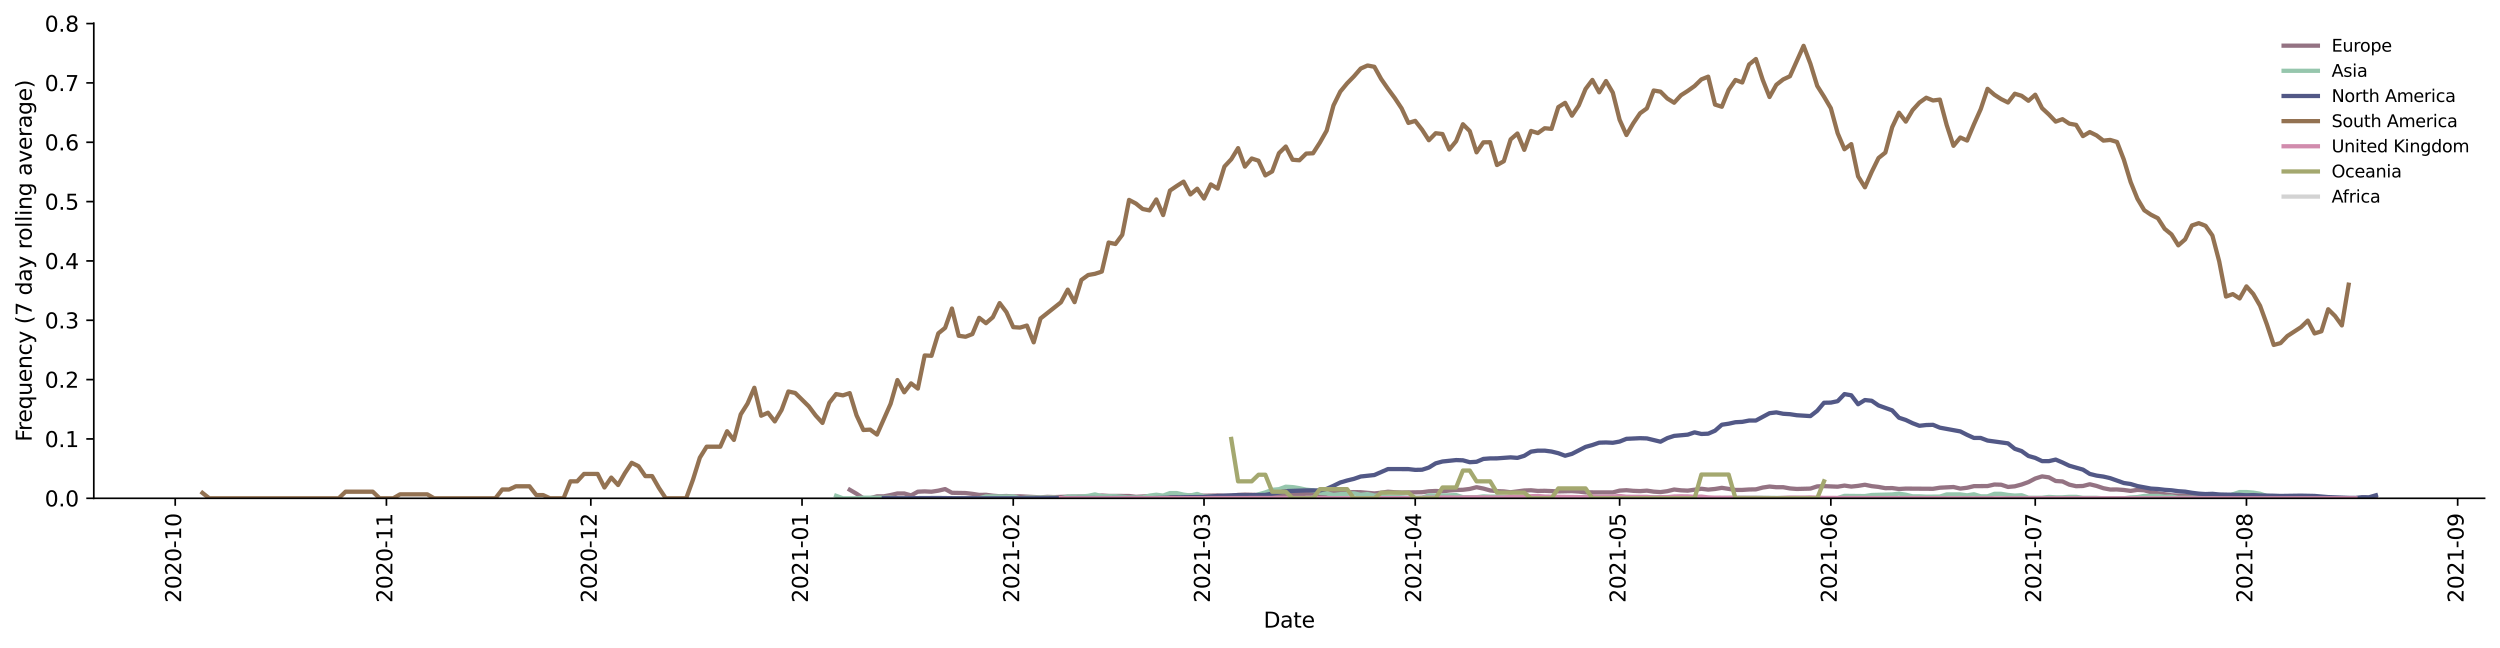 <?xml version="1.0" encoding="utf-8" standalone="no"?>
<!DOCTYPE svg PUBLIC "-//W3C//DTD SVG 1.1//EN"
  "http://www.w3.org/Graphics/SVG/1.1/DTD/svg11.dtd">
<svg height="302.259pt" version="1.1" viewBox="0 0 1166.981 302.259" width="1166.981pt" xmlns="http://www.w3.org/2000/svg" xmlns:xlink="http://www.w3.org/1999/xlink">
 <defs>
  <style type="text/css">*{stroke-linecap:butt;stroke-linejoin:round;}</style>
 </defs>
 <g id="figure_1">
  <g id="patch_1">
   <path d="M 0 302.259 
L 1166.981 302.259 
L 1166.981 0 
L 0 0 
z
" style="fill:#ffffff;"/>
  </g>
  <g id="axes_1">
   <g id="patch_2">
    <path d="M 43.781 232.598 
L 1159.781 232.598 
L 1159.781 10.838 
L 43.781 10.838 
z
" style="fill:#ffffff;"/>
   </g>
   <g id="matplotlib.axis_1">
    <g id="xtick_1">
     <g id="line2d_1">
      <defs>
       <path d="M 0 0 
L 0 3.5 
" id="mbe9c10e096" style="stroke:#000000;stroke-width:0.8;"/>
      </defs>
      <g>
       <use style="stroke:#000000;stroke-width:0.8;" x="81.787" xlink:href="#mbe9c10e096" y="232.598"/>
      </g>
     </g>
     <g id="text_1">
      <!-- 2020-10 -->
      <g transform="translate(84.546 281.381)rotate(-90)scale(0.1 -0.1)">
       <defs>
        <path d="M 1228 531 
L 3431 531 
L 3431 0 
L 469 0 
L 469 531 
Q 828 903 1448 1529 
Q 2069 2156 2228 2338 
Q 2531 2678 2651 2914 
Q 2772 3150 2772 3378 
Q 2772 3750 2511 3984 
Q 2250 4219 1831 4219 
Q 1534 4219 1204 4116 
Q 875 4013 500 3803 
L 500 4441 
Q 881 4594 1212 4672 
Q 1544 4750 1819 4750 
Q 2544 4750 2975 4387 
Q 3406 4025 3406 3419 
Q 3406 3131 3298 2873 
Q 3191 2616 2906 2266 
Q 2828 2175 2409 1742 
Q 1991 1309 1228 531 
z
" id="DejaVuSans-32" transform="scale(0.016)"/>
        <path d="M 2034 4250 
Q 1547 4250 1301 3770 
Q 1056 3291 1056 2328 
Q 1056 1369 1301 889 
Q 1547 409 2034 409 
Q 2525 409 2770 889 
Q 3016 1369 3016 2328 
Q 3016 3291 2770 3770 
Q 2525 4250 2034 4250 
z
M 2034 4750 
Q 2819 4750 3233 4129 
Q 3647 3509 3647 2328 
Q 3647 1150 3233 529 
Q 2819 -91 2034 -91 
Q 1250 -91 836 529 
Q 422 1150 422 2328 
Q 422 3509 836 4129 
Q 1250 4750 2034 4750 
z
" id="DejaVuSans-30" transform="scale(0.016)"/>
        <path d="M 313 2009 
L 1997 2009 
L 1997 1497 
L 313 1497 
L 313 2009 
z
" id="DejaVuSans-2d" transform="scale(0.016)"/>
        <path d="M 794 531 
L 1825 531 
L 1825 4091 
L 703 3866 
L 703 4441 
L 1819 4666 
L 2450 4666 
L 2450 531 
L 3481 531 
L 3481 0 
L 794 0 
L 794 531 
z
" id="DejaVuSans-31" transform="scale(0.016)"/>
       </defs>
       <use xlink:href="#DejaVuSans-32"/>
       <use x="63.623" xlink:href="#DejaVuSans-30"/>
       <use x="127.246" xlink:href="#DejaVuSans-32"/>
       <use x="190.869" xlink:href="#DejaVuSans-30"/>
       <use x="254.492" xlink:href="#DejaVuSans-2d"/>
       <use x="290.576" xlink:href="#DejaVuSans-31"/>
       <use x="354.199" xlink:href="#DejaVuSans-30"/>
      </g>
     </g>
    </g>
    <g id="xtick_2">
     <g id="line2d_2">
      <g>
       <use style="stroke:#000000;stroke-width:0.8;" x="180.379" xlink:href="#mbe9c10e096" y="232.598"/>
      </g>
     </g>
     <g id="text_2">
      <!-- 2020-11 -->
      <g transform="translate(183.139 281.381)rotate(-90)scale(0.1 -0.1)">
       <use xlink:href="#DejaVuSans-32"/>
       <use x="63.623" xlink:href="#DejaVuSans-30"/>
       <use x="127.246" xlink:href="#DejaVuSans-32"/>
       <use x="190.869" xlink:href="#DejaVuSans-30"/>
       <use x="254.492" xlink:href="#DejaVuSans-2d"/>
       <use x="290.576" xlink:href="#DejaVuSans-31"/>
       <use x="354.199" xlink:href="#DejaVuSans-31"/>
      </g>
     </g>
    </g>
    <g id="xtick_3">
     <g id="line2d_3">
      <g>
       <use style="stroke:#000000;stroke-width:0.8;" x="275.791" xlink:href="#mbe9c10e096" y="232.598"/>
      </g>
     </g>
     <g id="text_3">
      <!-- 2020-12 -->
      <g transform="translate(278.55 281.381)rotate(-90)scale(0.1 -0.1)">
       <use xlink:href="#DejaVuSans-32"/>
       <use x="63.623" xlink:href="#DejaVuSans-30"/>
       <use x="127.246" xlink:href="#DejaVuSans-32"/>
       <use x="190.869" xlink:href="#DejaVuSans-30"/>
       <use x="254.492" xlink:href="#DejaVuSans-2d"/>
       <use x="290.576" xlink:href="#DejaVuSans-31"/>
       <use x="354.199" xlink:href="#DejaVuSans-32"/>
      </g>
     </g>
    </g>
    <g id="xtick_4">
     <g id="line2d_4">
      <g>
       <use style="stroke:#000000;stroke-width:0.8;" x="374.383" xlink:href="#mbe9c10e096" y="232.598"/>
      </g>
     </g>
     <g id="text_4">
      <!-- 2021-01 -->
      <g transform="translate(377.143 281.381)rotate(-90)scale(0.1 -0.1)">
       <use xlink:href="#DejaVuSans-32"/>
       <use x="63.623" xlink:href="#DejaVuSans-30"/>
       <use x="127.246" xlink:href="#DejaVuSans-32"/>
       <use x="190.869" xlink:href="#DejaVuSans-31"/>
       <use x="254.492" xlink:href="#DejaVuSans-2d"/>
       <use x="290.576" xlink:href="#DejaVuSans-30"/>
       <use x="354.199" xlink:href="#DejaVuSans-31"/>
      </g>
     </g>
    </g>
    <g id="xtick_5">
     <g id="line2d_5">
      <g>
       <use style="stroke:#000000;stroke-width:0.8;" x="472.975" xlink:href="#mbe9c10e096" y="232.598"/>
      </g>
     </g>
     <g id="text_5">
      <!-- 2021-02 -->
      <g transform="translate(475.735 281.381)rotate(-90)scale(0.1 -0.1)">
       <use xlink:href="#DejaVuSans-32"/>
       <use x="63.623" xlink:href="#DejaVuSans-30"/>
       <use x="127.246" xlink:href="#DejaVuSans-32"/>
       <use x="190.869" xlink:href="#DejaVuSans-31"/>
       <use x="254.492" xlink:href="#DejaVuSans-2d"/>
       <use x="290.576" xlink:href="#DejaVuSans-30"/>
       <use x="354.199" xlink:href="#DejaVuSans-32"/>
      </g>
     </g>
    </g>
    <g id="xtick_6">
     <g id="line2d_6">
      <g>
       <use style="stroke:#000000;stroke-width:0.8;" x="562.026" xlink:href="#mbe9c10e096" y="232.598"/>
      </g>
     </g>
     <g id="text_6">
      <!-- 2021-03 -->
      <g transform="translate(564.786 281.381)rotate(-90)scale(0.1 -0.1)">
       <defs>
        <path d="M 2597 2516 
Q 3050 2419 3304 2112 
Q 3559 1806 3559 1356 
Q 3559 666 3084 287 
Q 2609 -91 1734 -91 
Q 1441 -91 1130 -33 
Q 819 25 488 141 
L 488 750 
Q 750 597 1062 519 
Q 1375 441 1716 441 
Q 2309 441 2620 675 
Q 2931 909 2931 1356 
Q 2931 1769 2642 2001 
Q 2353 2234 1838 2234 
L 1294 2234 
L 1294 2753 
L 1863 2753 
Q 2328 2753 2575 2939 
Q 2822 3125 2822 3475 
Q 2822 3834 2567 4026 
Q 2313 4219 1838 4219 
Q 1578 4219 1281 4162 
Q 984 4106 628 3988 
L 628 4550 
Q 988 4650 1302 4700 
Q 1616 4750 1894 4750 
Q 2613 4750 3031 4423 
Q 3450 4097 3450 3541 
Q 3450 3153 3228 2886 
Q 3006 2619 2597 2516 
z
" id="DejaVuSans-33" transform="scale(0.016)"/>
       </defs>
       <use xlink:href="#DejaVuSans-32"/>
       <use x="63.623" xlink:href="#DejaVuSans-30"/>
       <use x="127.246" xlink:href="#DejaVuSans-32"/>
       <use x="190.869" xlink:href="#DejaVuSans-31"/>
       <use x="254.492" xlink:href="#DejaVuSans-2d"/>
       <use x="290.576" xlink:href="#DejaVuSans-30"/>
       <use x="354.199" xlink:href="#DejaVuSans-33"/>
      </g>
     </g>
    </g>
    <g id="xtick_7">
     <g id="line2d_7">
      <g>
       <use style="stroke:#000000;stroke-width:0.8;" x="660.619" xlink:href="#mbe9c10e096" y="232.598"/>
      </g>
     </g>
     <g id="text_7">
      <!-- 2021-04 -->
      <g transform="translate(663.378 281.381)rotate(-90)scale(0.1 -0.1)">
       <defs>
        <path d="M 2419 4116 
L 825 1625 
L 2419 1625 
L 2419 4116 
z
M 2253 4666 
L 3047 4666 
L 3047 1625 
L 3713 1625 
L 3713 1100 
L 3047 1100 
L 3047 0 
L 2419 0 
L 2419 1100 
L 313 1100 
L 313 1709 
L 2253 4666 
z
" id="DejaVuSans-34" transform="scale(0.016)"/>
       </defs>
       <use xlink:href="#DejaVuSans-32"/>
       <use x="63.623" xlink:href="#DejaVuSans-30"/>
       <use x="127.246" xlink:href="#DejaVuSans-32"/>
       <use x="190.869" xlink:href="#DejaVuSans-31"/>
       <use x="254.492" xlink:href="#DejaVuSans-2d"/>
       <use x="290.576" xlink:href="#DejaVuSans-30"/>
       <use x="354.199" xlink:href="#DejaVuSans-34"/>
      </g>
     </g>
    </g>
    <g id="xtick_8">
     <g id="line2d_8">
      <g>
       <use style="stroke:#000000;stroke-width:0.8;" x="756.03" xlink:href="#mbe9c10e096" y="232.598"/>
      </g>
     </g>
     <g id="text_8">
      <!-- 2021-05 -->
      <g transform="translate(758.79 281.381)rotate(-90)scale(0.1 -0.1)">
       <defs>
        <path d="M 691 4666 
L 3169 4666 
L 3169 4134 
L 1269 4134 
L 1269 2991 
Q 1406 3038 1543 3061 
Q 1681 3084 1819 3084 
Q 2600 3084 3056 2656 
Q 3513 2228 3513 1497 
Q 3513 744 3044 326 
Q 2575 -91 1722 -91 
Q 1428 -91 1123 -41 
Q 819 9 494 109 
L 494 744 
Q 775 591 1075 516 
Q 1375 441 1709 441 
Q 2250 441 2565 725 
Q 2881 1009 2881 1497 
Q 2881 1984 2565 2268 
Q 2250 2553 1709 2553 
Q 1456 2553 1204 2497 
Q 953 2441 691 2322 
L 691 4666 
z
" id="DejaVuSans-35" transform="scale(0.016)"/>
       </defs>
       <use xlink:href="#DejaVuSans-32"/>
       <use x="63.623" xlink:href="#DejaVuSans-30"/>
       <use x="127.246" xlink:href="#DejaVuSans-32"/>
       <use x="190.869" xlink:href="#DejaVuSans-31"/>
       <use x="254.492" xlink:href="#DejaVuSans-2d"/>
       <use x="290.576" xlink:href="#DejaVuSans-30"/>
       <use x="354.199" xlink:href="#DejaVuSans-35"/>
      </g>
     </g>
    </g>
    <g id="xtick_9">
     <g id="line2d_9">
      <g>
       <use style="stroke:#000000;stroke-width:0.8;" x="854.623" xlink:href="#mbe9c10e096" y="232.598"/>
      </g>
     </g>
     <g id="text_9">
      <!-- 2021-06 -->
      <g transform="translate(857.382 281.381)rotate(-90)scale(0.1 -0.1)">
       <defs>
        <path d="M 2113 2584 
Q 1688 2584 1439 2293 
Q 1191 2003 1191 1497 
Q 1191 994 1439 701 
Q 1688 409 2113 409 
Q 2538 409 2786 701 
Q 3034 994 3034 1497 
Q 3034 2003 2786 2293 
Q 2538 2584 2113 2584 
z
M 3366 4563 
L 3366 3988 
Q 3128 4100 2886 4159 
Q 2644 4219 2406 4219 
Q 1781 4219 1451 3797 
Q 1122 3375 1075 2522 
Q 1259 2794 1537 2939 
Q 1816 3084 2150 3084 
Q 2853 3084 3261 2657 
Q 3669 2231 3669 1497 
Q 3669 778 3244 343 
Q 2819 -91 2113 -91 
Q 1303 -91 875 529 
Q 447 1150 447 2328 
Q 447 3434 972 4092 
Q 1497 4750 2381 4750 
Q 2619 4750 2861 4703 
Q 3103 4656 3366 4563 
z
" id="DejaVuSans-36" transform="scale(0.016)"/>
       </defs>
       <use xlink:href="#DejaVuSans-32"/>
       <use x="63.623" xlink:href="#DejaVuSans-30"/>
       <use x="127.246" xlink:href="#DejaVuSans-32"/>
       <use x="190.869" xlink:href="#DejaVuSans-31"/>
       <use x="254.492" xlink:href="#DejaVuSans-2d"/>
       <use x="290.576" xlink:href="#DejaVuSans-30"/>
       <use x="354.199" xlink:href="#DejaVuSans-36"/>
      </g>
     </g>
    </g>
    <g id="xtick_10">
     <g id="line2d_10">
      <g>
       <use style="stroke:#000000;stroke-width:0.8;" x="950.034" xlink:href="#mbe9c10e096" y="232.598"/>
      </g>
     </g>
     <g id="text_10">
      <!-- 2021-07 -->
      <g transform="translate(952.794 281.381)rotate(-90)scale(0.1 -0.1)">
       <defs>
        <path d="M 525 4666 
L 3525 4666 
L 3525 4397 
L 1831 0 
L 1172 0 
L 2766 4134 
L 525 4134 
L 525 4666 
z
" id="DejaVuSans-37" transform="scale(0.016)"/>
       </defs>
       <use xlink:href="#DejaVuSans-32"/>
       <use x="63.623" xlink:href="#DejaVuSans-30"/>
       <use x="127.246" xlink:href="#DejaVuSans-32"/>
       <use x="190.869" xlink:href="#DejaVuSans-31"/>
       <use x="254.492" xlink:href="#DejaVuSans-2d"/>
       <use x="290.576" xlink:href="#DejaVuSans-30"/>
       <use x="354.199" xlink:href="#DejaVuSans-37"/>
      </g>
     </g>
    </g>
    <g id="xtick_11">
     <g id="line2d_11">
      <g>
       <use style="stroke:#000000;stroke-width:0.8;" x="1048.627" xlink:href="#mbe9c10e096" y="232.598"/>
      </g>
     </g>
     <g id="text_11">
      <!-- 2021-08 -->
      <g transform="translate(1051.386 281.381)rotate(-90)scale(0.1 -0.1)">
       <defs>
        <path d="M 2034 2216 
Q 1584 2216 1326 1975 
Q 1069 1734 1069 1313 
Q 1069 891 1326 650 
Q 1584 409 2034 409 
Q 2484 409 2743 651 
Q 3003 894 3003 1313 
Q 3003 1734 2745 1975 
Q 2488 2216 2034 2216 
z
M 1403 2484 
Q 997 2584 770 2862 
Q 544 3141 544 3541 
Q 544 4100 942 4425 
Q 1341 4750 2034 4750 
Q 2731 4750 3128 4425 
Q 3525 4100 3525 3541 
Q 3525 3141 3298 2862 
Q 3072 2584 2669 2484 
Q 3125 2378 3379 2068 
Q 3634 1759 3634 1313 
Q 3634 634 3220 271 
Q 2806 -91 2034 -91 
Q 1263 -91 848 271 
Q 434 634 434 1313 
Q 434 1759 690 2068 
Q 947 2378 1403 2484 
z
M 1172 3481 
Q 1172 3119 1398 2916 
Q 1625 2713 2034 2713 
Q 2441 2713 2670 2916 
Q 2900 3119 2900 3481 
Q 2900 3844 2670 4047 
Q 2441 4250 2034 4250 
Q 1625 4250 1398 4047 
Q 1172 3844 1172 3481 
z
" id="DejaVuSans-38" transform="scale(0.016)"/>
       </defs>
       <use xlink:href="#DejaVuSans-32"/>
       <use x="63.623" xlink:href="#DejaVuSans-30"/>
       <use x="127.246" xlink:href="#DejaVuSans-32"/>
       <use x="190.869" xlink:href="#DejaVuSans-31"/>
       <use x="254.492" xlink:href="#DejaVuSans-2d"/>
       <use x="290.576" xlink:href="#DejaVuSans-30"/>
       <use x="354.199" xlink:href="#DejaVuSans-38"/>
      </g>
     </g>
    </g>
    <g id="xtick_12">
     <g id="line2d_12">
      <g>
       <use style="stroke:#000000;stroke-width:0.8;" x="1147.219" xlink:href="#mbe9c10e096" y="232.598"/>
      </g>
     </g>
     <g id="text_12">
      <!-- 2021-09 -->
      <g transform="translate(1149.978 281.381)rotate(-90)scale(0.1 -0.1)">
       <defs>
        <path d="M 703 97 
L 703 672 
Q 941 559 1184 500 
Q 1428 441 1663 441 
Q 2288 441 2617 861 
Q 2947 1281 2994 2138 
Q 2813 1869 2534 1725 
Q 2256 1581 1919 1581 
Q 1219 1581 811 2004 
Q 403 2428 403 3163 
Q 403 3881 828 4315 
Q 1253 4750 1959 4750 
Q 2769 4750 3195 4129 
Q 3622 3509 3622 2328 
Q 3622 1225 3098 567 
Q 2575 -91 1691 -91 
Q 1453 -91 1209 -44 
Q 966 3 703 97 
z
M 1959 2075 
Q 2384 2075 2632 2365 
Q 2881 2656 2881 3163 
Q 2881 3666 2632 3958 
Q 2384 4250 1959 4250 
Q 1534 4250 1286 3958 
Q 1038 3666 1038 3163 
Q 1038 2656 1286 2365 
Q 1534 2075 1959 2075 
z
" id="DejaVuSans-39" transform="scale(0.016)"/>
       </defs>
       <use xlink:href="#DejaVuSans-32"/>
       <use x="63.623" xlink:href="#DejaVuSans-30"/>
       <use x="127.246" xlink:href="#DejaVuSans-32"/>
       <use x="190.869" xlink:href="#DejaVuSans-31"/>
       <use x="254.492" xlink:href="#DejaVuSans-2d"/>
       <use x="290.576" xlink:href="#DejaVuSans-30"/>
       <use x="354.199" xlink:href="#DejaVuSans-39"/>
      </g>
     </g>
    </g>
    <g id="text_13">
     <!-- Date -->
     <g transform="translate(589.83 292.98)scale(0.1 -0.1)">
      <defs>
       <path d="M 1259 4147 
L 1259 519 
L 2022 519 
Q 2988 519 3436 956 
Q 3884 1394 3884 2338 
Q 3884 3275 3436 3711 
Q 2988 4147 2022 4147 
L 1259 4147 
z
M 628 4666 
L 1925 4666 
Q 3281 4666 3915 4102 
Q 4550 3538 4550 2338 
Q 4550 1131 3912 565 
Q 3275 0 1925 0 
L 628 0 
L 628 4666 
z
" id="DejaVuSans-44" transform="scale(0.016)"/>
       <path d="M 2194 1759 
Q 1497 1759 1228 1600 
Q 959 1441 959 1056 
Q 959 750 1161 570 
Q 1363 391 1709 391 
Q 2188 391 2477 730 
Q 2766 1069 2766 1631 
L 2766 1759 
L 2194 1759 
z
M 3341 1997 
L 3341 0 
L 2766 0 
L 2766 531 
Q 2569 213 2275 61 
Q 1981 -91 1556 -91 
Q 1019 -91 701 211 
Q 384 513 384 1019 
Q 384 1609 779 1909 
Q 1175 2209 1959 2209 
L 2766 2209 
L 2766 2266 
Q 2766 2663 2505 2880 
Q 2244 3097 1772 3097 
Q 1472 3097 1187 3025 
Q 903 2953 641 2809 
L 641 3341 
Q 956 3463 1253 3523 
Q 1550 3584 1831 3584 
Q 2591 3584 2966 3190 
Q 3341 2797 3341 1997 
z
" id="DejaVuSans-61" transform="scale(0.016)"/>
       <path d="M 1172 4494 
L 1172 3500 
L 2356 3500 
L 2356 3053 
L 1172 3053 
L 1172 1153 
Q 1172 725 1289 603 
Q 1406 481 1766 481 
L 2356 481 
L 2356 0 
L 1766 0 
Q 1100 0 847 248 
Q 594 497 594 1153 
L 594 3053 
L 172 3053 
L 172 3500 
L 594 3500 
L 594 4494 
L 1172 4494 
z
" id="DejaVuSans-74" transform="scale(0.016)"/>
       <path d="M 3597 1894 
L 3597 1613 
L 953 1613 
Q 991 1019 1311 708 
Q 1631 397 2203 397 
Q 2534 397 2845 478 
Q 3156 559 3463 722 
L 3463 178 
Q 3153 47 2828 -22 
Q 2503 -91 2169 -91 
Q 1331 -91 842 396 
Q 353 884 353 1716 
Q 353 2575 817 3079 
Q 1281 3584 2069 3584 
Q 2775 3584 3186 3129 
Q 3597 2675 3597 1894 
z
M 3022 2063 
Q 3016 2534 2758 2815 
Q 2500 3097 2075 3097 
Q 1594 3097 1305 2825 
Q 1016 2553 972 2059 
L 3022 2063 
z
" id="DejaVuSans-65" transform="scale(0.016)"/>
      </defs>
      <use xlink:href="#DejaVuSans-44"/>
      <use x="77.002" xlink:href="#DejaVuSans-61"/>
      <use x="138.281" xlink:href="#DejaVuSans-74"/>
      <use x="177.49" xlink:href="#DejaVuSans-65"/>
     </g>
    </g>
   </g>
   <g id="matplotlib.axis_2">
    <g id="ytick_1">
     <g id="line2d_13">
      <defs>
       <path d="M 0 0 
L -3.5 0 
" id="m3cda727ce7" style="stroke:#000000;stroke-width:0.8;"/>
      </defs>
      <g>
       <use style="stroke:#000000;stroke-width:0.8;" x="43.781" xlink:href="#m3cda727ce7" y="232.598"/>
      </g>
     </g>
     <g id="text_14">
      <!-- 0.0 -->
      <g transform="translate(20.878 236.397)scale(0.1 -0.1)">
       <defs>
        <path d="M 684 794 
L 1344 794 
L 1344 0 
L 684 0 
L 684 794 
z
" id="DejaVuSans-2e" transform="scale(0.016)"/>
       </defs>
       <use xlink:href="#DejaVuSans-30"/>
       <use x="63.623" xlink:href="#DejaVuSans-2e"/>
       <use x="95.41" xlink:href="#DejaVuSans-30"/>
      </g>
     </g>
    </g>
    <g id="ytick_2">
     <g id="line2d_14">
      <g>
       <use style="stroke:#000000;stroke-width:0.8;" x="43.781" xlink:href="#m3cda727ce7" y="204.898"/>
      </g>
     </g>
     <g id="text_15">
      <!-- 0.1 -->
      <g transform="translate(20.878 208.698)scale(0.1 -0.1)">
       <use xlink:href="#DejaVuSans-30"/>
       <use x="63.623" xlink:href="#DejaVuSans-2e"/>
       <use x="95.41" xlink:href="#DejaVuSans-31"/>
      </g>
     </g>
    </g>
    <g id="ytick_3">
     <g id="line2d_15">
      <g>
       <use style="stroke:#000000;stroke-width:0.8;" x="43.781" xlink:href="#m3cda727ce7" y="177.199"/>
      </g>
     </g>
     <g id="text_16">
      <!-- 0.2 -->
      <g transform="translate(20.878 180.998)scale(0.1 -0.1)">
       <use xlink:href="#DejaVuSans-30"/>
       <use x="63.623" xlink:href="#DejaVuSans-2e"/>
       <use x="95.41" xlink:href="#DejaVuSans-32"/>
      </g>
     </g>
    </g>
    <g id="ytick_4">
     <g id="line2d_16">
      <g>
       <use style="stroke:#000000;stroke-width:0.8;" x="43.781" xlink:href="#m3cda727ce7" y="149.499"/>
      </g>
     </g>
     <g id="text_17">
      <!-- 0.3 -->
      <g transform="translate(20.878 153.298)scale(0.1 -0.1)">
       <use xlink:href="#DejaVuSans-30"/>
       <use x="63.623" xlink:href="#DejaVuSans-2e"/>
       <use x="95.41" xlink:href="#DejaVuSans-33"/>
      </g>
     </g>
    </g>
    <g id="ytick_5">
     <g id="line2d_17">
      <g>
       <use style="stroke:#000000;stroke-width:0.8;" x="43.781" xlink:href="#m3cda727ce7" y="121.799"/>
      </g>
     </g>
     <g id="text_18">
      <!-- 0.4 -->
      <g transform="translate(20.878 125.598)scale(0.1 -0.1)">
       <use xlink:href="#DejaVuSans-30"/>
       <use x="63.623" xlink:href="#DejaVuSans-2e"/>
       <use x="95.41" xlink:href="#DejaVuSans-34"/>
      </g>
     </g>
    </g>
    <g id="ytick_6">
     <g id="line2d_18">
      <g>
       <use style="stroke:#000000;stroke-width:0.8;" x="43.781" xlink:href="#m3cda727ce7" y="94.099"/>
      </g>
     </g>
     <g id="text_19">
      <!-- 0.5 -->
      <g transform="translate(20.878 97.898)scale(0.1 -0.1)">
       <use xlink:href="#DejaVuSans-30"/>
       <use x="63.623" xlink:href="#DejaVuSans-2e"/>
       <use x="95.41" xlink:href="#DejaVuSans-35"/>
      </g>
     </g>
    </g>
    <g id="ytick_7">
     <g id="line2d_19">
      <g>
       <use style="stroke:#000000;stroke-width:0.8;" x="43.781" xlink:href="#m3cda727ce7" y="66.399"/>
      </g>
     </g>
     <g id="text_20">
      <!-- 0.6 -->
      <g transform="translate(20.878 70.198)scale(0.1 -0.1)">
       <use xlink:href="#DejaVuSans-30"/>
       <use x="63.623" xlink:href="#DejaVuSans-2e"/>
       <use x="95.41" xlink:href="#DejaVuSans-36"/>
      </g>
     </g>
    </g>
    <g id="ytick_8">
     <g id="line2d_20">
      <g>
       <use style="stroke:#000000;stroke-width:0.8;" x="43.781" xlink:href="#m3cda727ce7" y="38.699"/>
      </g>
     </g>
     <g id="text_21">
      <!-- 0.7 -->
      <g transform="translate(20.878 42.498)scale(0.1 -0.1)">
       <use xlink:href="#DejaVuSans-30"/>
       <use x="63.623" xlink:href="#DejaVuSans-2e"/>
       <use x="95.41" xlink:href="#DejaVuSans-37"/>
      </g>
     </g>
    </g>
    <g id="ytick_9">
     <g id="line2d_21">
      <g>
       <use style="stroke:#000000;stroke-width:0.8;" x="43.781" xlink:href="#m3cda727ce7" y="10.999"/>
      </g>
     </g>
     <g id="text_22">
      <!-- 0.8 -->
      <g transform="translate(20.878 14.798)scale(0.1 -0.1)">
       <use xlink:href="#DejaVuSans-30"/>
       <use x="63.623" xlink:href="#DejaVuSans-2e"/>
       <use x="95.41" xlink:href="#DejaVuSans-38"/>
      </g>
     </g>
    </g>
    <g id="text_23">
     <!-- Frequency (7 day rolling average) -->
     <g transform="translate(14.798 206.167)rotate(-90)scale(0.1 -0.1)">
      <defs>
       <path d="M 628 4666 
L 3309 4666 
L 3309 4134 
L 1259 4134 
L 1259 2759 
L 3109 2759 
L 3109 2228 
L 1259 2228 
L 1259 0 
L 628 0 
L 628 4666 
z
" id="DejaVuSans-46" transform="scale(0.016)"/>
       <path d="M 2631 2963 
Q 2534 3019 2420 3045 
Q 2306 3072 2169 3072 
Q 1681 3072 1420 2755 
Q 1159 2438 1159 1844 
L 1159 0 
L 581 0 
L 581 3500 
L 1159 3500 
L 1159 2956 
Q 1341 3275 1631 3429 
Q 1922 3584 2338 3584 
Q 2397 3584 2469 3576 
Q 2541 3569 2628 3553 
L 2631 2963 
z
" id="DejaVuSans-72" transform="scale(0.016)"/>
       <path d="M 947 1747 
Q 947 1113 1208 752 
Q 1469 391 1925 391 
Q 2381 391 2643 752 
Q 2906 1113 2906 1747 
Q 2906 2381 2643 2742 
Q 2381 3103 1925 3103 
Q 1469 3103 1208 2742 
Q 947 2381 947 1747 
z
M 2906 525 
Q 2725 213 2448 61 
Q 2172 -91 1784 -91 
Q 1150 -91 751 415 
Q 353 922 353 1747 
Q 353 2572 751 3078 
Q 1150 3584 1784 3584 
Q 2172 3584 2448 3432 
Q 2725 3281 2906 2969 
L 2906 3500 
L 3481 3500 
L 3481 -1331 
L 2906 -1331 
L 2906 525 
z
" id="DejaVuSans-71" transform="scale(0.016)"/>
       <path d="M 544 1381 
L 544 3500 
L 1119 3500 
L 1119 1403 
Q 1119 906 1312 657 
Q 1506 409 1894 409 
Q 2359 409 2629 706 
Q 2900 1003 2900 1516 
L 2900 3500 
L 3475 3500 
L 3475 0 
L 2900 0 
L 2900 538 
Q 2691 219 2414 64 
Q 2138 -91 1772 -91 
Q 1169 -91 856 284 
Q 544 659 544 1381 
z
M 1991 3584 
L 1991 3584 
z
" id="DejaVuSans-75" transform="scale(0.016)"/>
       <path d="M 3513 2113 
L 3513 0 
L 2938 0 
L 2938 2094 
Q 2938 2591 2744 2837 
Q 2550 3084 2163 3084 
Q 1697 3084 1428 2787 
Q 1159 2491 1159 1978 
L 1159 0 
L 581 0 
L 581 3500 
L 1159 3500 
L 1159 2956 
Q 1366 3272 1645 3428 
Q 1925 3584 2291 3584 
Q 2894 3584 3203 3211 
Q 3513 2838 3513 2113 
z
" id="DejaVuSans-6e" transform="scale(0.016)"/>
       <path d="M 3122 3366 
L 3122 2828 
Q 2878 2963 2633 3030 
Q 2388 3097 2138 3097 
Q 1578 3097 1268 2742 
Q 959 2388 959 1747 
Q 959 1106 1268 751 
Q 1578 397 2138 397 
Q 2388 397 2633 464 
Q 2878 531 3122 666 
L 3122 134 
Q 2881 22 2623 -34 
Q 2366 -91 2075 -91 
Q 1284 -91 818 406 
Q 353 903 353 1747 
Q 353 2603 823 3093 
Q 1294 3584 2113 3584 
Q 2378 3584 2631 3529 
Q 2884 3475 3122 3366 
z
" id="DejaVuSans-63" transform="scale(0.016)"/>
       <path d="M 2059 -325 
Q 1816 -950 1584 -1140 
Q 1353 -1331 966 -1331 
L 506 -1331 
L 506 -850 
L 844 -850 
Q 1081 -850 1212 -737 
Q 1344 -625 1503 -206 
L 1606 56 
L 191 3500 
L 800 3500 
L 1894 763 
L 2988 3500 
L 3597 3500 
L 2059 -325 
z
" id="DejaVuSans-79" transform="scale(0.016)"/>
       <path id="DejaVuSans-20" transform="scale(0.016)"/>
       <path d="M 1984 4856 
Q 1566 4138 1362 3434 
Q 1159 2731 1159 2009 
Q 1159 1288 1364 580 
Q 1569 -128 1984 -844 
L 1484 -844 
Q 1016 -109 783 600 
Q 550 1309 550 2009 
Q 550 2706 781 3412 
Q 1013 4119 1484 4856 
L 1984 4856 
z
" id="DejaVuSans-28" transform="scale(0.016)"/>
       <path d="M 2906 2969 
L 2906 4863 
L 3481 4863 
L 3481 0 
L 2906 0 
L 2906 525 
Q 2725 213 2448 61 
Q 2172 -91 1784 -91 
Q 1150 -91 751 415 
Q 353 922 353 1747 
Q 353 2572 751 3078 
Q 1150 3584 1784 3584 
Q 2172 3584 2448 3432 
Q 2725 3281 2906 2969 
z
M 947 1747 
Q 947 1113 1208 752 
Q 1469 391 1925 391 
Q 2381 391 2643 752 
Q 2906 1113 2906 1747 
Q 2906 2381 2643 2742 
Q 2381 3103 1925 3103 
Q 1469 3103 1208 2742 
Q 947 2381 947 1747 
z
" id="DejaVuSans-64" transform="scale(0.016)"/>
       <path d="M 1959 3097 
Q 1497 3097 1228 2736 
Q 959 2375 959 1747 
Q 959 1119 1226 758 
Q 1494 397 1959 397 
Q 2419 397 2687 759 
Q 2956 1122 2956 1747 
Q 2956 2369 2687 2733 
Q 2419 3097 1959 3097 
z
M 1959 3584 
Q 2709 3584 3137 3096 
Q 3566 2609 3566 1747 
Q 3566 888 3137 398 
Q 2709 -91 1959 -91 
Q 1206 -91 779 398 
Q 353 888 353 1747 
Q 353 2609 779 3096 
Q 1206 3584 1959 3584 
z
" id="DejaVuSans-6f" transform="scale(0.016)"/>
       <path d="M 603 4863 
L 1178 4863 
L 1178 0 
L 603 0 
L 603 4863 
z
" id="DejaVuSans-6c" transform="scale(0.016)"/>
       <path d="M 603 3500 
L 1178 3500 
L 1178 0 
L 603 0 
L 603 3500 
z
M 603 4863 
L 1178 4863 
L 1178 4134 
L 603 4134 
L 603 4863 
z
" id="DejaVuSans-69" transform="scale(0.016)"/>
       <path d="M 2906 1791 
Q 2906 2416 2648 2759 
Q 2391 3103 1925 3103 
Q 1463 3103 1205 2759 
Q 947 2416 947 1791 
Q 947 1169 1205 825 
Q 1463 481 1925 481 
Q 2391 481 2648 825 
Q 2906 1169 2906 1791 
z
M 3481 434 
Q 3481 -459 3084 -895 
Q 2688 -1331 1869 -1331 
Q 1566 -1331 1297 -1286 
Q 1028 -1241 775 -1147 
L 775 -588 
Q 1028 -725 1275 -790 
Q 1522 -856 1778 -856 
Q 2344 -856 2625 -561 
Q 2906 -266 2906 331 
L 2906 616 
Q 2728 306 2450 153 
Q 2172 0 1784 0 
Q 1141 0 747 490 
Q 353 981 353 1791 
Q 353 2603 747 3093 
Q 1141 3584 1784 3584 
Q 2172 3584 2450 3431 
Q 2728 3278 2906 2969 
L 2906 3500 
L 3481 3500 
L 3481 434 
z
" id="DejaVuSans-67" transform="scale(0.016)"/>
       <path d="M 191 3500 
L 800 3500 
L 1894 563 
L 2988 3500 
L 3597 3500 
L 2284 0 
L 1503 0 
L 191 3500 
z
" id="DejaVuSans-76" transform="scale(0.016)"/>
       <path d="M 513 4856 
L 1013 4856 
Q 1481 4119 1714 3412 
Q 1947 2706 1947 2009 
Q 1947 1309 1714 600 
Q 1481 -109 1013 -844 
L 513 -844 
Q 928 -128 1133 580 
Q 1338 1288 1338 2009 
Q 1338 2731 1133 3434 
Q 928 4138 513 4856 
z
" id="DejaVuSans-29" transform="scale(0.016)"/>
      </defs>
      <use xlink:href="#DejaVuSans-46"/>
      <use x="50.27" xlink:href="#DejaVuSans-72"/>
      <use x="89.133" xlink:href="#DejaVuSans-65"/>
      <use x="150.656" xlink:href="#DejaVuSans-71"/>
      <use x="214.133" xlink:href="#DejaVuSans-75"/>
      <use x="277.512" xlink:href="#DejaVuSans-65"/>
      <use x="339.035" xlink:href="#DejaVuSans-6e"/>
      <use x="402.414" xlink:href="#DejaVuSans-63"/>
      <use x="457.395" xlink:href="#DejaVuSans-79"/>
      <use x="516.574" xlink:href="#DejaVuSans-20"/>
      <use x="548.361" xlink:href="#DejaVuSans-28"/>
      <use x="587.375" xlink:href="#DejaVuSans-37"/>
      <use x="650.998" xlink:href="#DejaVuSans-20"/>
      <use x="682.785" xlink:href="#DejaVuSans-64"/>
      <use x="746.262" xlink:href="#DejaVuSans-61"/>
      <use x="807.541" xlink:href="#DejaVuSans-79"/>
      <use x="866.721" xlink:href="#DejaVuSans-20"/>
      <use x="898.508" xlink:href="#DejaVuSans-72"/>
      <use x="937.371" xlink:href="#DejaVuSans-6f"/>
      <use x="998.553" xlink:href="#DejaVuSans-6c"/>
      <use x="1026.336" xlink:href="#DejaVuSans-6c"/>
      <use x="1054.119" xlink:href="#DejaVuSans-69"/>
      <use x="1081.902" xlink:href="#DejaVuSans-6e"/>
      <use x="1145.281" xlink:href="#DejaVuSans-67"/>
      <use x="1208.758" xlink:href="#DejaVuSans-20"/>
      <use x="1240.545" xlink:href="#DejaVuSans-61"/>
      <use x="1301.824" xlink:href="#DejaVuSans-76"/>
      <use x="1361.004" xlink:href="#DejaVuSans-65"/>
      <use x="1422.527" xlink:href="#DejaVuSans-72"/>
      <use x="1463.641" xlink:href="#DejaVuSans-61"/>
      <use x="1524.92" xlink:href="#DejaVuSans-67"/>
      <use x="1588.396" xlink:href="#DejaVuSans-65"/>
      <use x="1649.92" xlink:href="#DejaVuSans-29"/>
     </g>
    </g>
   </g>
   <g id="line2d_22">
    <path clip-path="url(#p0c5cc0dab4)" d="M 396.646 228.621 
L 399.826 230.468 
L 403.007 232.598 
L 406.187 232.598 
L 409.367 231.69 
L 412.548 231.69 
L 415.728 231.081 
L 418.909 230.343 
L 422.089 230.343 
L 425.269 231.251 
L 428.45 229.52 
L 431.63 229.38 
L 434.811 229.535 
L 437.991 229.041 
L 441.171 228.299 
L 444.352 230.03 
L 450.713 230.15 
L 453.893 230.525 
L 457.073 231.024 
L 460.254 230.963 
L 463.434 231.388 
L 466.615 231.646 
L 469.795 231.535 
L 472.975 231.731 
L 476.156 231.681 
L 485.697 232.156 
L 488.877 231.936 
L 492.058 232.047 
L 498.418 231.845 
L 511.14 231.711 
L 514.32 231.303 
L 517.501 231.491 
L 527.042 231.529 
L 530.222 231.911 
L 536.583 231.592 
L 539.764 231.667 
L 549.305 231.442 
L 552.485 231.588 
L 555.666 231.281 
L 558.846 231.229 
L 562.026 231.391 
L 568.387 231.291 
L 571.568 231.445 
L 574.748 231.441 
L 577.928 231.014 
L 581.109 230.88 
L 587.469 231.027 
L 590.65 231.065 
L 593.83 231.315 
L 597.011 231.269 
L 600.191 230.824 
L 603.371 230.68 
L 606.552 230.673 
L 609.732 230.465 
L 612.913 230.447 
L 616.093 230.761 
L 619.273 230.507 
L 622.454 229.922 
L 625.634 229.713 
L 628.815 229.853 
L 631.995 229.712 
L 635.175 229.764 
L 641.536 230.328 
L 644.717 229.998 
L 647.897 229.528 
L 651.077 229.786 
L 654.258 229.912 
L 663.799 229.766 
L 666.979 229.336 
L 670.16 229.187 
L 673.34 229.357 
L 676.52 228.95 
L 679.701 228.725 
L 682.881 228.627 
L 686.062 228.235 
L 689.242 227.425 
L 692.422 228.058 
L 695.603 228.933 
L 698.783 229.272 
L 701.964 229.388 
L 705.144 229.782 
L 711.505 228.968 
L 714.685 228.858 
L 717.866 229.17 
L 721.046 229.108 
L 727.407 229.386 
L 733.768 229.25 
L 736.948 229.461 
L 740.128 229.829 
L 752.85 229.855 
L 756.03 229.019 
L 759.211 228.829 
L 762.391 229.123 
L 765.572 229.246 
L 768.752 229.031 
L 771.932 229.497 
L 775.113 229.703 
L 778.293 229.279 
L 781.473 228.508 
L 784.654 228.877 
L 787.834 229.029 
L 794.195 228.154 
L 797.375 228.544 
L 800.556 228.248 
L 803.736 227.722 
L 810.097 228.699 
L 813.277 228.69 
L 816.458 228.486 
L 819.638 228.427 
L 822.819 227.586 
L 825.999 227.119 
L 829.179 227.426 
L 832.36 227.418 
L 835.54 227.998 
L 838.721 228.239 
L 845.081 228.072 
L 848.262 227.046 
L 851.442 226.924 
L 857.803 227.182 
L 860.983 226.666 
L 864.164 227.139 
L 867.344 226.801 
L 870.524 226.276 
L 873.705 226.931 
L 876.885 227.288 
L 880.066 227.882 
L 883.246 227.828 
L 886.426 228.256 
L 889.607 228.073 
L 902.328 228.163 
L 905.509 227.658 
L 911.87 227.336 
L 915.05 228.063 
L 918.23 227.683 
L 921.411 226.931 
L 927.772 226.893 
L 930.952 226.171 
L 934.132 226.262 
L 937.313 227.304 
L 940.493 227.009 
L 943.674 226.167 
L 946.854 225.03 
L 950.034 223.377 
L 953.215 222.377 
L 956.395 222.823 
L 959.575 224.527 
L 962.756 224.737 
L 965.936 226.231 
L 969.117 226.957 
L 972.297 226.859 
L 975.477 226.045 
L 978.658 226.824 
L 981.838 227.888 
L 985.019 228.503 
L 988.199 228.485 
L 991.379 228.718 
L 994.56 229.151 
L 997.74 228.673 
L 1000.921 228.854 
L 1004.101 229.789 
L 1013.642 231.187 
L 1016.823 231.355 
L 1020.003 231.33 
L 1023.183 231.558 
L 1026.364 231.661 
L 1029.544 231.515 
L 1035.905 231.547 
L 1039.085 231.451 
L 1042.266 231.488 
L 1045.446 231.778 
L 1064.528 232.469 
L 1077.25 232.51 
L 1083.611 232.512 
L 1099.513 232.598 
L 1105.874 232.598 
L 1109.054 232.486 
L 1109.054 232.486 
" style="fill:none;stroke:#947383;stroke-linecap:square;stroke-width:2;"/>
   </g>
   <g id="line2d_23">
    <path clip-path="url(#p0c5cc0dab4)" d="M 390.285 231.438 
L 393.465 232.598 
L 399.826 232.598 
L 403.007 232.32 
L 415.728 232.32 
L 418.909 232.598 
L 457.073 232.598 
L 460.254 231.743 
L 472.975 231.743 
L 476.156 232.598 
L 479.336 232.27 
L 492.058 232.27 
L 495.238 232.598 
L 498.418 231.771 
L 504.779 231.771 
L 507.96 231.46 
L 511.14 230.785 
L 514.32 231.611 
L 520.681 231.611 
L 527.042 232.197 
L 533.403 232.197 
L 536.583 231.345 
L 539.764 230.934 
L 542.944 231.336 
L 546.124 230.165 
L 549.305 230.165 
L 552.485 230.895 
L 555.666 231.305 
L 558.846 230.557 
L 562.026 231.727 
L 565.207 231.727 
L 568.387 231.85 
L 571.568 231.85 
L 574.748 232.216 
L 581.109 232.216 
L 584.289 231.984 
L 587.469 230.749 
L 590.65 229.853 
L 593.83 228.651 
L 597.011 228.346 
L 600.191 227.185 
L 603.371 227.381 
L 606.552 227.89 
L 609.732 228.575 
L 612.913 228.88 
L 616.093 230.074 
L 619.273 230.273 
L 622.454 231.043 
L 625.634 230.67 
L 628.815 230.556 
L 631.995 230.298 
L 635.175 230.962 
L 638.356 230.63 
L 641.536 231.324 
L 644.717 231.332 
L 647.897 231.79 
L 657.438 232.283 
L 663.799 232.316 
L 666.979 231.257 
L 673.34 231.295 
L 679.701 231.102 
L 682.881 232.091 
L 689.242 232.106 
L 692.422 231.704 
L 695.603 231.838 
L 698.783 231.781 
L 701.964 231.937 
L 705.144 231.869 
L 708.324 232.334 
L 711.505 232.055 
L 714.685 232.183 
L 721.046 232.25 
L 730.587 232.378 
L 733.768 232.121 
L 743.309 232.021 
L 746.489 231.956 
L 749.67 232.152 
L 756.03 232.109 
L 759.211 232.283 
L 768.752 232.124 
L 775.113 232.13 
L 778.293 232.311 
L 794.195 232.598 
L 813.277 232.331 
L 822.819 232.355 
L 829.179 232.424 
L 854.623 232.495 
L 857.803 232.495 
L 860.983 231.464 
L 870.524 231.567 
L 873.705 231.062 
L 883.246 230.806 
L 886.426 230.427 
L 889.607 230.931 
L 892.787 231.687 
L 895.968 231.687 
L 899.148 231.849 
L 905.509 231.804 
L 908.689 230.798 
L 915.05 230.798 
L 918.23 231.223 
L 921.411 230.72 
L 924.591 231.69 
L 927.772 231.69 
L 930.952 230.521 
L 934.132 230.521 
L 937.313 231.024 
L 940.493 231.345 
L 943.674 231.169 
L 946.854 232.337 
L 953.215 232.337 
L 956.395 231.966 
L 959.575 232.142 
L 962.756 232.142 
L 965.936 231.927 
L 969.117 231.927 
L 972.297 232.384 
L 978.658 232.384 
L 981.838 232.598 
L 991.379 232.598 
L 994.56 232.203 
L 997.74 232.041 
L 1000.921 231.492 
L 1007.281 231.492 
L 1010.462 231.887 
L 1013.642 231.799 
L 1016.823 232.348 
L 1026.364 232.348 
L 1029.544 232.598 
L 1032.725 232.598 
L 1035.905 232.329 
L 1039.085 231.816 
L 1045.446 229.682 
L 1048.627 229.682 
L 1051.807 229.951 
L 1054.987 230.464 
L 1058.168 231.529 
L 1061.348 232.006 
L 1064.528 231.855 
L 1074.07 231.855 
L 1077.25 232.313 
L 1077.25 232.313 
" style="fill:none;stroke:#96c6ad;stroke-linecap:square;stroke-width:2;"/>
   </g>
   <g id="line2d_24">
    <path clip-path="url(#p0c5cc0dab4)" d="M 412.548 232.521 
L 422.089 232.598 
L 428.45 232.515 
L 437.991 232.46 
L 444.352 232.544 
L 457.073 232.577 
L 472.975 232.576 
L 482.517 232.578 
L 507.96 232.455 
L 514.32 232.507 
L 523.862 232.458 
L 536.583 232.566 
L 552.485 232.11 
L 562.026 231.979 
L 568.387 231.518 
L 577.928 231.118 
L 581.109 231.188 
L 590.65 231.021 
L 597.011 229.902 
L 600.191 229.258 
L 609.732 228.918 
L 616.093 228.931 
L 619.273 228.203 
L 622.454 226.778 
L 625.634 225.226 
L 628.815 224.3 
L 631.995 223.527 
L 635.175 222.426 
L 641.536 221.738 
L 647.897 218.957 
L 657.438 218.975 
L 660.619 219.336 
L 663.799 219.27 
L 666.979 218.245 
L 670.16 216.285 
L 673.34 215.422 
L 679.701 214.759 
L 682.881 214.868 
L 686.062 215.756 
L 689.242 215.554 
L 692.422 214.225 
L 695.603 213.979 
L 698.783 213.958 
L 705.144 213.494 
L 708.324 213.738 
L 711.505 212.775 
L 714.685 210.824 
L 717.866 210.356 
L 721.046 210.359 
L 724.226 210.775 
L 727.407 211.548 
L 730.587 212.731 
L 733.768 211.861 
L 740.128 208.614 
L 743.309 207.733 
L 746.489 206.638 
L 749.67 206.533 
L 752.85 206.685 
L 756.03 206.117 
L 759.211 204.845 
L 765.572 204.54 
L 768.752 204.647 
L 775.113 206.184 
L 778.293 204.515 
L 781.473 203.473 
L 787.834 202.89 
L 791.015 201.817 
L 794.195 202.569 
L 797.375 202.438 
L 800.556 201.053 
L 803.736 198.26 
L 806.917 197.788 
L 810.097 197.089 
L 813.277 196.925 
L 816.458 196.309 
L 819.638 196.296 
L 825.999 192.88 
L 829.179 192.496 
L 832.36 193.144 
L 835.54 193.343 
L 838.721 193.83 
L 845.081 194.231 
L 848.262 191.756 
L 851.442 187.998 
L 854.623 187.932 
L 857.803 187.27 
L 860.983 183.954 
L 864.164 184.523 
L 867.344 188.695 
L 870.524 186.735 
L 873.705 187.076 
L 876.885 189.262 
L 883.246 191.557 
L 886.426 194.992 
L 889.607 196.043 
L 892.787 197.555 
L 895.968 198.759 
L 899.148 198.398 
L 902.328 198.306 
L 905.509 199.628 
L 911.87 200.796 
L 915.05 201.376 
L 918.23 202.995 
L 921.411 204.422 
L 924.591 204.439 
L 927.772 205.648 
L 937.313 206.957 
L 940.493 209.495 
L 943.674 210.564 
L 946.854 212.842 
L 950.034 213.747 
L 953.215 215.242 
L 956.395 215.259 
L 959.575 214.537 
L 962.756 215.882 
L 965.936 217.397 
L 972.297 219.214 
L 975.477 221.22 
L 978.658 222.013 
L 981.838 222.464 
L 985.019 223.204 
L 991.379 225.462 
L 994.56 225.931 
L 997.74 226.896 
L 1004.101 228.077 
L 1007.281 228.261 
L 1010.462 228.639 
L 1013.642 228.862 
L 1016.823 229.281 
L 1020.003 229.496 
L 1023.183 230.026 
L 1026.364 230.425 
L 1029.544 230.627 
L 1032.725 230.509 
L 1035.905 230.82 
L 1045.446 231.019 
L 1048.627 231.206 
L 1051.807 231.107 
L 1054.987 231.283 
L 1061.348 231.396 
L 1064.528 231.511 
L 1074.07 231.368 
L 1080.43 231.501 
L 1086.791 232.049 
L 1096.332 232.389 
L 1099.513 232.423 
L 1102.693 232.077 
L 1105.874 232.127 
L 1109.054 231.204 
L 1109.054 231.204 
" style="fill:none;stroke:#525886;stroke-linecap:square;stroke-width:2;"/>
   </g>
   <g id="line2d_25">
    <path clip-path="url(#p0c5cc0dab4)" d="M 94.509 230.08 
L 97.689 232.598 
L 158.116 232.598 
L 161.297 229.521 
L 174.018 229.521 
L 177.199 232.598 
L 183.56 232.598 
L 186.74 230.752 
L 199.462 230.752 
L 202.642 232.598 
L 231.265 232.598 
L 234.446 228.495 
L 237.626 228.495 
L 240.807 226.997 
L 247.167 226.997 
L 250.348 231.101 
L 253.528 231.101 
L 256.709 232.598 
L 263.069 232.598 
L 266.25 224.684 
L 269.43 224.684 
L 272.611 221.222 
L 278.971 221.222 
L 282.152 227.553 
L 285.332 222.936 
L 288.513 226.399 
L 291.693 220.859 
L 294.873 216.041 
L 298.054 217.624 
L 301.234 222.241 
L 304.414 222.241 
L 307.595 227.781 
L 310.775 232.598 
L 320.316 232.598 
L 323.497 223.851 
L 326.677 213.646 
L 329.858 208.516 
L 336.218 208.516 
L 339.399 201.301 
L 342.579 205.35 
L 345.76 193.434 
L 348.94 188.398 
L 352.12 181.011 
L 355.301 194.058 
L 358.481 192.659 
L 361.662 196.71 
L 364.842 191.359 
L 368.022 182.741 
L 371.203 183.441 
L 377.564 189.71 
L 380.744 193.942 
L 383.924 197.415 
L 387.105 188.036 
L 390.285 183.945 
L 393.465 184.56 
L 396.646 183.509 
L 399.826 193.868 
L 403.007 200.714 
L 406.187 200.547 
L 409.367 202.856 
L 415.728 188.496 
L 418.909 177.416 
L 422.089 183.112 
L 425.269 178.957 
L 428.45 181.388 
L 431.63 165.929 
L 434.811 166.078 
L 437.991 155.618 
L 441.171 153.049 
L 444.352 144.019 
L 447.532 156.735 
L 450.713 157.194 
L 453.893 155.951 
L 457.073 148.363 
L 460.254 150.859 
L 463.434 148.094 
L 466.615 141.49 
L 469.795 145.706 
L 472.975 152.712 
L 476.156 152.915 
L 479.336 151.97 
L 482.517 159.798 
L 485.697 148.673 
L 495.238 141.109 
L 498.418 135.196 
L 501.599 141.041 
L 504.779 130.683 
L 507.96 128.375 
L 511.14 127.813 
L 514.32 126.761 
L 517.501 113.21 
L 520.681 113.897 
L 523.862 109.606 
L 527.042 93.318 
L 530.222 94.995 
L 533.403 97.561 
L 536.583 98.209 
L 539.764 93.107 
L 542.944 100.386 
L 546.124 88.967 
L 549.305 86.807 
L 552.485 84.785 
L 555.666 90.765 
L 558.846 88.096 
L 562.026 92.667 
L 565.207 86.067 
L 568.387 88.047 
L 571.568 77.736 
L 574.748 74.334 
L 577.928 69.153 
L 581.109 77.773 
L 584.289 73.982 
L 587.469 75.021 
L 590.65 81.872 
L 593.83 80.026 
L 597.011 71.492 
L 600.191 68.399 
L 603.371 74.57 
L 606.552 74.819 
L 609.732 71.692 
L 612.913 71.551 
L 616.093 66.593 
L 619.273 60.983 
L 622.454 49.238 
L 625.634 42.765 
L 628.815 38.912 
L 631.995 35.659 
L 635.175 32 
L 638.356 30.573 
L 641.536 31.18 
L 644.717 36.872 
L 647.897 41.464 
L 651.077 45.779 
L 654.258 50.583 
L 657.438 57.379 
L 660.619 56.426 
L 663.799 60.517 
L 666.979 65.457 
L 670.16 62.189 
L 673.34 62.561 
L 676.52 69.787 
L 679.701 65.902 
L 682.881 57.993 
L 686.062 61.166 
L 689.242 71.11 
L 692.422 66.436 
L 695.603 66.381 
L 698.783 77.04 
L 701.964 75.261 
L 705.144 65.064 
L 708.324 62.317 
L 711.505 69.949 
L 714.685 61.124 
L 717.866 62.121 
L 721.046 59.858 
L 724.226 60.157 
L 727.407 50.003 
L 730.587 47.998 
L 733.768 53.99 
L 736.948 49.21 
L 740.128 41.536 
L 743.309 37.319 
L 746.489 43.088 
L 749.67 37.822 
L 752.85 43.255 
L 756.03 55.927 
L 759.211 63.027 
L 762.391 57.557 
L 765.572 52.879 
L 768.752 50.591 
L 771.932 42.243 
L 775.113 42.786 
L 778.293 45.974 
L 781.473 47.95 
L 784.654 44.469 
L 787.834 42.428 
L 791.015 40.154 
L 794.195 37.055 
L 797.375 35.787 
L 800.556 48.814 
L 803.736 49.832 
L 806.917 41.978 
L 810.097 37.333 
L 813.277 38.502 
L 816.458 30.103 
L 819.638 27.55 
L 822.819 37.264 
L 825.999 45.273 
L 829.179 39.579 
L 832.36 37.088 
L 835.54 35.589 
L 841.901 21.398 
L 845.081 29.765 
L 848.262 40.076 
L 851.442 45.111 
L 854.623 50.524 
L 857.803 62.199 
L 860.983 69.657 
L 864.164 67.268 
L 867.344 82.321 
L 870.524 87.434 
L 873.705 80.215 
L 876.885 73.756 
L 880.066 71.22 
L 883.246 59.388 
L 886.426 52.626 
L 889.607 56.764 
L 892.787 51.391 
L 895.968 47.894 
L 899.148 45.623 
L 902.328 46.902 
L 905.509 46.494 
L 908.689 58.34 
L 911.87 68.058 
L 915.05 64.19 
L 918.23 65.61 
L 921.411 58.037 
L 924.591 50.926 
L 927.772 41.465 
L 930.952 44.214 
L 934.132 46.261 
L 937.313 47.845 
L 940.493 43.755 
L 943.674 44.721 
L 946.854 47.042 
L 950.034 44.216 
L 953.215 50.488 
L 956.395 53.434 
L 959.575 56.759 
L 962.756 55.633 
L 965.936 57.722 
L 969.117 58.297 
L 972.297 63.528 
L 975.477 61.643 
L 978.658 63.206 
L 981.838 65.636 
L 985.019 65.317 
L 988.199 66.262 
L 991.379 74.488 
L 994.56 84.96 
L 997.74 92.794 
L 1000.921 98.139 
L 1004.101 100.262 
L 1007.281 101.874 
L 1010.462 106.829 
L 1013.642 109.423 
L 1016.823 114.523 
L 1020.003 111.743 
L 1023.183 105.243 
L 1026.364 104.173 
L 1029.544 105.411 
L 1032.725 109.94 
L 1035.905 122.002 
L 1039.085 138.431 
L 1042.266 137.285 
L 1045.446 139.313 
L 1048.627 133.684 
L 1051.807 137.232 
L 1054.987 142.736 
L 1058.168 151.442 
L 1061.348 161.005 
L 1064.528 160.165 
L 1067.709 156.868 
L 1074.07 152.731 
L 1077.25 149.653 
L 1080.43 155.652 
L 1083.611 154.654 
L 1086.791 144.355 
L 1089.972 147.505 
L 1093.152 151.901 
L 1096.332 132.892 
L 1096.332 132.892 
" style="fill:none;stroke:#937252;stroke-linecap:square;stroke-width:2;"/>
   </g>
   <g id="line2d_26">
    <path clip-path="url(#p0c5cc0dab4)" d="M 495.238 232.538 
L 501.599 232.598 
L 574.748 232.498 
L 606.552 232.436 
L 625.634 232.572 
L 638.356 232.541 
L 660.619 232.503 
L 663.799 232.352 
L 670.16 232.263 
L 676.52 232.207 
L 679.701 232.277 
L 689.242 232.164 
L 701.964 232.239 
L 705.144 231.903 
L 708.324 231.793 
L 711.505 231.821 
L 714.685 231.623 
L 717.866 231.54 
L 721.046 231.796 
L 740.128 232.106 
L 743.309 231.708 
L 746.489 231.888 
L 752.85 231.793 
L 756.03 231.53 
L 759.211 231.878 
L 768.752 231.944 
L 771.932 232.203 
L 775.113 232.078 
L 778.293 232.074 
L 781.473 231.764 
L 784.654 231.687 
L 787.834 231.733 
L 791.015 231.907 
L 794.195 231.799 
L 797.375 232.188 
L 800.556 232.312 
L 819.638 232.414 
L 829.179 232.55 
L 835.54 232.27 
L 841.901 232.289 
L 845.081 232.21 
L 851.442 232.439 
L 886.426 232.51 
L 892.787 232.45 
L 902.328 232.522 
L 908.689 232.583 
L 1099.513 232.584 
L 1099.513 232.584 
" style="fill:none;stroke:#d18cad;stroke-linecap:square;stroke-width:2;"/>
   </g>
   <g id="line2d_27">
    <path clip-path="url(#p0c5cc0dab4)" d="M 574.748 204.898 
L 577.928 224.684 
L 581.109 224.684 
L 584.289 224.684 
L 587.469 221.606 
L 590.65 221.606 
L 593.83 229.521 
L 597.011 229.521 
L 600.191 229.521 
L 603.371 232.598 
L 606.552 232.598 
L 609.732 232.598 
L 612.913 232.598 
L 616.093 228.337 
L 619.273 228.337 
L 622.454 228.337 
L 625.634 228.337 
L 628.815 228.337 
L 631.995 232.598 
L 635.175 232.598 
L 638.356 232.598 
L 641.536 232.598 
L 644.717 229.96 
L 647.897 229.96 
L 651.077 229.96 
L 654.258 229.96 
L 657.438 229.96 
L 660.619 232.598 
L 663.799 232.598 
L 666.979 232.598 
L 670.16 232.598 
L 673.34 227.562 
L 676.52 227.562 
L 679.701 227.562 
L 682.881 219.648 
L 686.062 219.648 
L 689.242 224.684 
L 692.422 224.684 
L 695.603 224.684 
L 698.783 229.96 
L 701.964 229.96 
L 705.144 229.96 
L 708.324 229.96 
L 711.505 229.96 
L 714.685 232.598 
L 717.866 232.598 
L 721.046 232.598 
L 724.226 232.598 
L 727.407 227.982 
L 730.587 227.982 
L 733.768 227.982 
L 736.948 227.982 
L 740.128 227.982 
L 743.309 232.598 
L 746.489 232.598 
L 749.67 232.598 
L 752.85 232.598 
L 756.03 232.598 
L 759.211 232.598 
L 762.391 232.598 
L 765.572 232.598 
L 768.752 232.598 
L 771.932 232.598 
L 775.113 232.598 
L 778.293 232.598 
L 781.473 232.598 
L 784.654 232.598 
L 787.834 232.598 
L 791.015 232.598 
L 794.195 221.518 
L 797.375 221.518 
L 800.556 221.518 
L 803.736 221.518 
L 806.917 221.518 
L 810.097 232.598 
L 813.277 232.598 
L 816.458 232.598 
L 819.638 232.598 
L 822.819 232.598 
L 825.999 232.598 
L 829.179 232.598 
L 832.36 232.598 
L 835.54 232.598 
L 838.721 232.598 
L 841.901 232.598 
L 845.081 232.598 
L 848.262 232.598 
L 851.442 224.684 
" style="fill:none;stroke:#a4a86f;stroke-linecap:square;stroke-width:2;"/>
   </g>
   <g id="line2d_28">
    <path clip-path="url(#p0c5cc0dab4)" style="fill:none;stroke:#d3d3d3;stroke-linecap:square;stroke-width:2;"/>
   </g>
   <g id="patch_3">
    <path d="M 43.781 232.598 
L 43.781 10.838 
" style="fill:none;stroke:#000000;stroke-linecap:square;stroke-linejoin:miter;stroke-width:0.8;"/>
   </g>
   <g id="patch_4">
    <path d="M 43.781 232.598 
L 1159.781 232.598 
" style="fill:none;stroke:#000000;stroke-linecap:square;stroke-linejoin:miter;stroke-width:0.8;"/>
   </g>
   <g id="legend_1">
    <g id="line2d_29">
     <path d="M 1065.97 21.317 
L 1081.97 21.317 
" style="fill:none;stroke:#947383;stroke-linecap:square;stroke-width:2;"/>
    </g>
    <g id="line2d_30"/>
    <g id="text_24">
     <!-- Europe -->
     <g transform="translate(1088.37 24.117)scale(0.08 -0.08)">
      <defs>
       <path d="M 628 4666 
L 3578 4666 
L 3578 4134 
L 1259 4134 
L 1259 2753 
L 3481 2753 
L 3481 2222 
L 1259 2222 
L 1259 531 
L 3634 531 
L 3634 0 
L 628 0 
L 628 4666 
z
" id="DejaVuSans-45" transform="scale(0.016)"/>
       <path d="M 1159 525 
L 1159 -1331 
L 581 -1331 
L 581 3500 
L 1159 3500 
L 1159 2969 
Q 1341 3281 1617 3432 
Q 1894 3584 2278 3584 
Q 2916 3584 3314 3078 
Q 3713 2572 3713 1747 
Q 3713 922 3314 415 
Q 2916 -91 2278 -91 
Q 1894 -91 1617 61 
Q 1341 213 1159 525 
z
M 3116 1747 
Q 3116 2381 2855 2742 
Q 2594 3103 2138 3103 
Q 1681 3103 1420 2742 
Q 1159 2381 1159 1747 
Q 1159 1113 1420 752 
Q 1681 391 2138 391 
Q 2594 391 2855 752 
Q 3116 1113 3116 1747 
z
" id="DejaVuSans-70" transform="scale(0.016)"/>
      </defs>
      <use xlink:href="#DejaVuSans-45"/>
      <use x="63.184" xlink:href="#DejaVuSans-75"/>
      <use x="126.562" xlink:href="#DejaVuSans-72"/>
      <use x="165.426" xlink:href="#DejaVuSans-6f"/>
      <use x="226.607" xlink:href="#DejaVuSans-70"/>
      <use x="290.084" xlink:href="#DejaVuSans-65"/>
     </g>
    </g>
    <g id="line2d_31">
     <path d="M 1065.97 33.06 
L 1081.97 33.06 
" style="fill:none;stroke:#96c6ad;stroke-linecap:square;stroke-width:2;"/>
    </g>
    <g id="line2d_32"/>
    <g id="text_25">
     <!-- Asia -->
     <g transform="translate(1088.37 35.86)scale(0.08 -0.08)">
      <defs>
       <path d="M 2188 4044 
L 1331 1722 
L 3047 1722 
L 2188 4044 
z
M 1831 4666 
L 2547 4666 
L 4325 0 
L 3669 0 
L 3244 1197 
L 1141 1197 
L 716 0 
L 50 0 
L 1831 4666 
z
" id="DejaVuSans-41" transform="scale(0.016)"/>
       <path d="M 2834 3397 
L 2834 2853 
Q 2591 2978 2328 3040 
Q 2066 3103 1784 3103 
Q 1356 3103 1142 2972 
Q 928 2841 928 2578 
Q 928 2378 1081 2264 
Q 1234 2150 1697 2047 
L 1894 2003 
Q 2506 1872 2764 1633 
Q 3022 1394 3022 966 
Q 3022 478 2636 193 
Q 2250 -91 1575 -91 
Q 1294 -91 989 -36 
Q 684 19 347 128 
L 347 722 
Q 666 556 975 473 
Q 1284 391 1588 391 
Q 1994 391 2212 530 
Q 2431 669 2431 922 
Q 2431 1156 2273 1281 
Q 2116 1406 1581 1522 
L 1381 1569 
Q 847 1681 609 1914 
Q 372 2147 372 2553 
Q 372 3047 722 3315 
Q 1072 3584 1716 3584 
Q 2034 3584 2315 3537 
Q 2597 3491 2834 3397 
z
" id="DejaVuSans-73" transform="scale(0.016)"/>
      </defs>
      <use xlink:href="#DejaVuSans-41"/>
      <use x="68.408" xlink:href="#DejaVuSans-73"/>
      <use x="120.508" xlink:href="#DejaVuSans-69"/>
      <use x="148.291" xlink:href="#DejaVuSans-61"/>
     </g>
    </g>
    <g id="line2d_33">
     <path d="M 1065.97 44.802 
L 1081.97 44.802 
" style="fill:none;stroke:#525886;stroke-linecap:square;stroke-width:2;"/>
    </g>
    <g id="line2d_34"/>
    <g id="text_26">
     <!-- North America -->
     <g transform="translate(1088.37 47.602)scale(0.08 -0.08)">
      <defs>
       <path d="M 628 4666 
L 1478 4666 
L 3547 763 
L 3547 4666 
L 4159 4666 
L 4159 0 
L 3309 0 
L 1241 3903 
L 1241 0 
L 628 0 
L 628 4666 
z
" id="DejaVuSans-4e" transform="scale(0.016)"/>
       <path d="M 3513 2113 
L 3513 0 
L 2938 0 
L 2938 2094 
Q 2938 2591 2744 2837 
Q 2550 3084 2163 3084 
Q 1697 3084 1428 2787 
Q 1159 2491 1159 1978 
L 1159 0 
L 581 0 
L 581 4863 
L 1159 4863 
L 1159 2956 
Q 1366 3272 1645 3428 
Q 1925 3584 2291 3584 
Q 2894 3584 3203 3211 
Q 3513 2838 3513 2113 
z
" id="DejaVuSans-68" transform="scale(0.016)"/>
       <path d="M 3328 2828 
Q 3544 3216 3844 3400 
Q 4144 3584 4550 3584 
Q 5097 3584 5394 3201 
Q 5691 2819 5691 2113 
L 5691 0 
L 5113 0 
L 5113 2094 
Q 5113 2597 4934 2840 
Q 4756 3084 4391 3084 
Q 3944 3084 3684 2787 
Q 3425 2491 3425 1978 
L 3425 0 
L 2847 0 
L 2847 2094 
Q 2847 2600 2669 2842 
Q 2491 3084 2119 3084 
Q 1678 3084 1418 2786 
Q 1159 2488 1159 1978 
L 1159 0 
L 581 0 
L 581 3500 
L 1159 3500 
L 1159 2956 
Q 1356 3278 1631 3431 
Q 1906 3584 2284 3584 
Q 2666 3584 2933 3390 
Q 3200 3197 3328 2828 
z
" id="DejaVuSans-6d" transform="scale(0.016)"/>
      </defs>
      <use xlink:href="#DejaVuSans-4e"/>
      <use x="74.805" xlink:href="#DejaVuSans-6f"/>
      <use x="135.986" xlink:href="#DejaVuSans-72"/>
      <use x="177.1" xlink:href="#DejaVuSans-74"/>
      <use x="216.309" xlink:href="#DejaVuSans-68"/>
      <use x="279.688" xlink:href="#DejaVuSans-20"/>
      <use x="311.475" xlink:href="#DejaVuSans-41"/>
      <use x="379.883" xlink:href="#DejaVuSans-6d"/>
      <use x="477.295" xlink:href="#DejaVuSans-65"/>
      <use x="538.818" xlink:href="#DejaVuSans-72"/>
      <use x="579.932" xlink:href="#DejaVuSans-69"/>
      <use x="607.715" xlink:href="#DejaVuSans-63"/>
      <use x="662.695" xlink:href="#DejaVuSans-61"/>
     </g>
    </g>
    <g id="line2d_35">
     <path d="M 1065.97 56.545 
L 1081.97 56.545 
" style="fill:none;stroke:#937252;stroke-linecap:square;stroke-width:2;"/>
    </g>
    <g id="line2d_36"/>
    <g id="text_27">
     <!-- South America -->
     <g transform="translate(1088.37 59.345)scale(0.08 -0.08)">
      <defs>
       <path d="M 3425 4513 
L 3425 3897 
Q 3066 4069 2747 4153 
Q 2428 4238 2131 4238 
Q 1616 4238 1336 4038 
Q 1056 3838 1056 3469 
Q 1056 3159 1242 3001 
Q 1428 2844 1947 2747 
L 2328 2669 
Q 3034 2534 3370 2195 
Q 3706 1856 3706 1288 
Q 3706 609 3251 259 
Q 2797 -91 1919 -91 
Q 1588 -91 1214 -16 
Q 841 59 441 206 
L 441 856 
Q 825 641 1194 531 
Q 1563 422 1919 422 
Q 2459 422 2753 634 
Q 3047 847 3047 1241 
Q 3047 1584 2836 1778 
Q 2625 1972 2144 2069 
L 1759 2144 
Q 1053 2284 737 2584 
Q 422 2884 422 3419 
Q 422 4038 858 4394 
Q 1294 4750 2059 4750 
Q 2388 4750 2728 4690 
Q 3069 4631 3425 4513 
z
" id="DejaVuSans-53" transform="scale(0.016)"/>
      </defs>
      <use xlink:href="#DejaVuSans-53"/>
      <use x="63.477" xlink:href="#DejaVuSans-6f"/>
      <use x="124.658" xlink:href="#DejaVuSans-75"/>
      <use x="188.037" xlink:href="#DejaVuSans-74"/>
      <use x="227.246" xlink:href="#DejaVuSans-68"/>
      <use x="290.625" xlink:href="#DejaVuSans-20"/>
      <use x="322.412" xlink:href="#DejaVuSans-41"/>
      <use x="390.82" xlink:href="#DejaVuSans-6d"/>
      <use x="488.232" xlink:href="#DejaVuSans-65"/>
      <use x="549.756" xlink:href="#DejaVuSans-72"/>
      <use x="590.869" xlink:href="#DejaVuSans-69"/>
      <use x="618.652" xlink:href="#DejaVuSans-63"/>
      <use x="673.633" xlink:href="#DejaVuSans-61"/>
     </g>
    </g>
    <g id="line2d_37">
     <path d="M 1065.97 68.287 
L 1081.97 68.287 
" style="fill:none;stroke:#d18cad;stroke-linecap:square;stroke-width:2;"/>
    </g>
    <g id="line2d_38"/>
    <g id="text_28">
     <!-- United Kingdom -->
     <g transform="translate(1088.37 71.087)scale(0.08 -0.08)">
      <defs>
       <path d="M 556 4666 
L 1191 4666 
L 1191 1831 
Q 1191 1081 1462 751 
Q 1734 422 2344 422 
Q 2950 422 3222 751 
Q 3494 1081 3494 1831 
L 3494 4666 
L 4128 4666 
L 4128 1753 
Q 4128 841 3676 375 
Q 3225 -91 2344 -91 
Q 1459 -91 1007 375 
Q 556 841 556 1753 
L 556 4666 
z
" id="DejaVuSans-55" transform="scale(0.016)"/>
       <path d="M 628 4666 
L 1259 4666 
L 1259 2694 
L 3353 4666 
L 4166 4666 
L 1850 2491 
L 4331 0 
L 3500 0 
L 1259 2247 
L 1259 0 
L 628 0 
L 628 4666 
z
" id="DejaVuSans-4b" transform="scale(0.016)"/>
      </defs>
      <use xlink:href="#DejaVuSans-55"/>
      <use x="73.193" xlink:href="#DejaVuSans-6e"/>
      <use x="136.572" xlink:href="#DejaVuSans-69"/>
      <use x="164.355" xlink:href="#DejaVuSans-74"/>
      <use x="203.564" xlink:href="#DejaVuSans-65"/>
      <use x="265.088" xlink:href="#DejaVuSans-64"/>
      <use x="328.564" xlink:href="#DejaVuSans-20"/>
      <use x="360.352" xlink:href="#DejaVuSans-4b"/>
      <use x="425.928" xlink:href="#DejaVuSans-69"/>
      <use x="453.711" xlink:href="#DejaVuSans-6e"/>
      <use x="517.09" xlink:href="#DejaVuSans-67"/>
      <use x="580.566" xlink:href="#DejaVuSans-64"/>
      <use x="644.043" xlink:href="#DejaVuSans-6f"/>
      <use x="705.225" xlink:href="#DejaVuSans-6d"/>
     </g>
    </g>
    <g id="line2d_39">
     <path d="M 1065.97 80.03 
L 1081.97 80.03 
" style="fill:none;stroke:#a4a86f;stroke-linecap:square;stroke-width:2;"/>
    </g>
    <g id="line2d_40"/>
    <g id="text_29">
     <!-- Oceania -->
     <g transform="translate(1088.37 82.83)scale(0.08 -0.08)">
      <defs>
       <path d="M 2522 4238 
Q 1834 4238 1429 3725 
Q 1025 3213 1025 2328 
Q 1025 1447 1429 934 
Q 1834 422 2522 422 
Q 3209 422 3611 934 
Q 4013 1447 4013 2328 
Q 4013 3213 3611 3725 
Q 3209 4238 2522 4238 
z
M 2522 4750 
Q 3503 4750 4090 4092 
Q 4678 3434 4678 2328 
Q 4678 1225 4090 567 
Q 3503 -91 2522 -91 
Q 1538 -91 948 565 
Q 359 1222 359 2328 
Q 359 3434 948 4092 
Q 1538 4750 2522 4750 
z
" id="DejaVuSans-4f" transform="scale(0.016)"/>
      </defs>
      <use xlink:href="#DejaVuSans-4f"/>
      <use x="78.711" xlink:href="#DejaVuSans-63"/>
      <use x="133.691" xlink:href="#DejaVuSans-65"/>
      <use x="195.215" xlink:href="#DejaVuSans-61"/>
      <use x="256.494" xlink:href="#DejaVuSans-6e"/>
      <use x="319.873" xlink:href="#DejaVuSans-69"/>
      <use x="347.656" xlink:href="#DejaVuSans-61"/>
     </g>
    </g>
    <g id="line2d_41">
     <path d="M 1065.97 91.772 
L 1081.97 91.772 
" style="fill:none;stroke:#d3d3d3;stroke-linecap:square;stroke-width:2;"/>
    </g>
    <g id="line2d_42"/>
    <g id="text_30">
     <!-- Africa -->
     <g transform="translate(1088.37 94.572)scale(0.08 -0.08)">
      <defs>
       <path d="M 2375 4863 
L 2375 4384 
L 1825 4384 
Q 1516 4384 1395 4259 
Q 1275 4134 1275 3809 
L 1275 3500 
L 2222 3500 
L 2222 3053 
L 1275 3053 
L 1275 0 
L 697 0 
L 697 3053 
L 147 3053 
L 147 3500 
L 697 3500 
L 697 3744 
Q 697 4328 969 4595 
Q 1241 4863 1831 4863 
L 2375 4863 
z
" id="DejaVuSans-66" transform="scale(0.016)"/>
      </defs>
      <use xlink:href="#DejaVuSans-41"/>
      <use x="64.783" xlink:href="#DejaVuSans-66"/>
      <use x="99.988" xlink:href="#DejaVuSans-72"/>
      <use x="141.102" xlink:href="#DejaVuSans-69"/>
      <use x="168.885" xlink:href="#DejaVuSans-63"/>
      <use x="223.865" xlink:href="#DejaVuSans-61"/>
     </g>
    </g>
   </g>
  </g>
 </g>
 <defs>
  <clipPath id="p0c5cc0dab4">
   <rect height="221.76" width="1116" x="43.781" y="10.838"/>
  </clipPath>
 </defs>
</svg>
